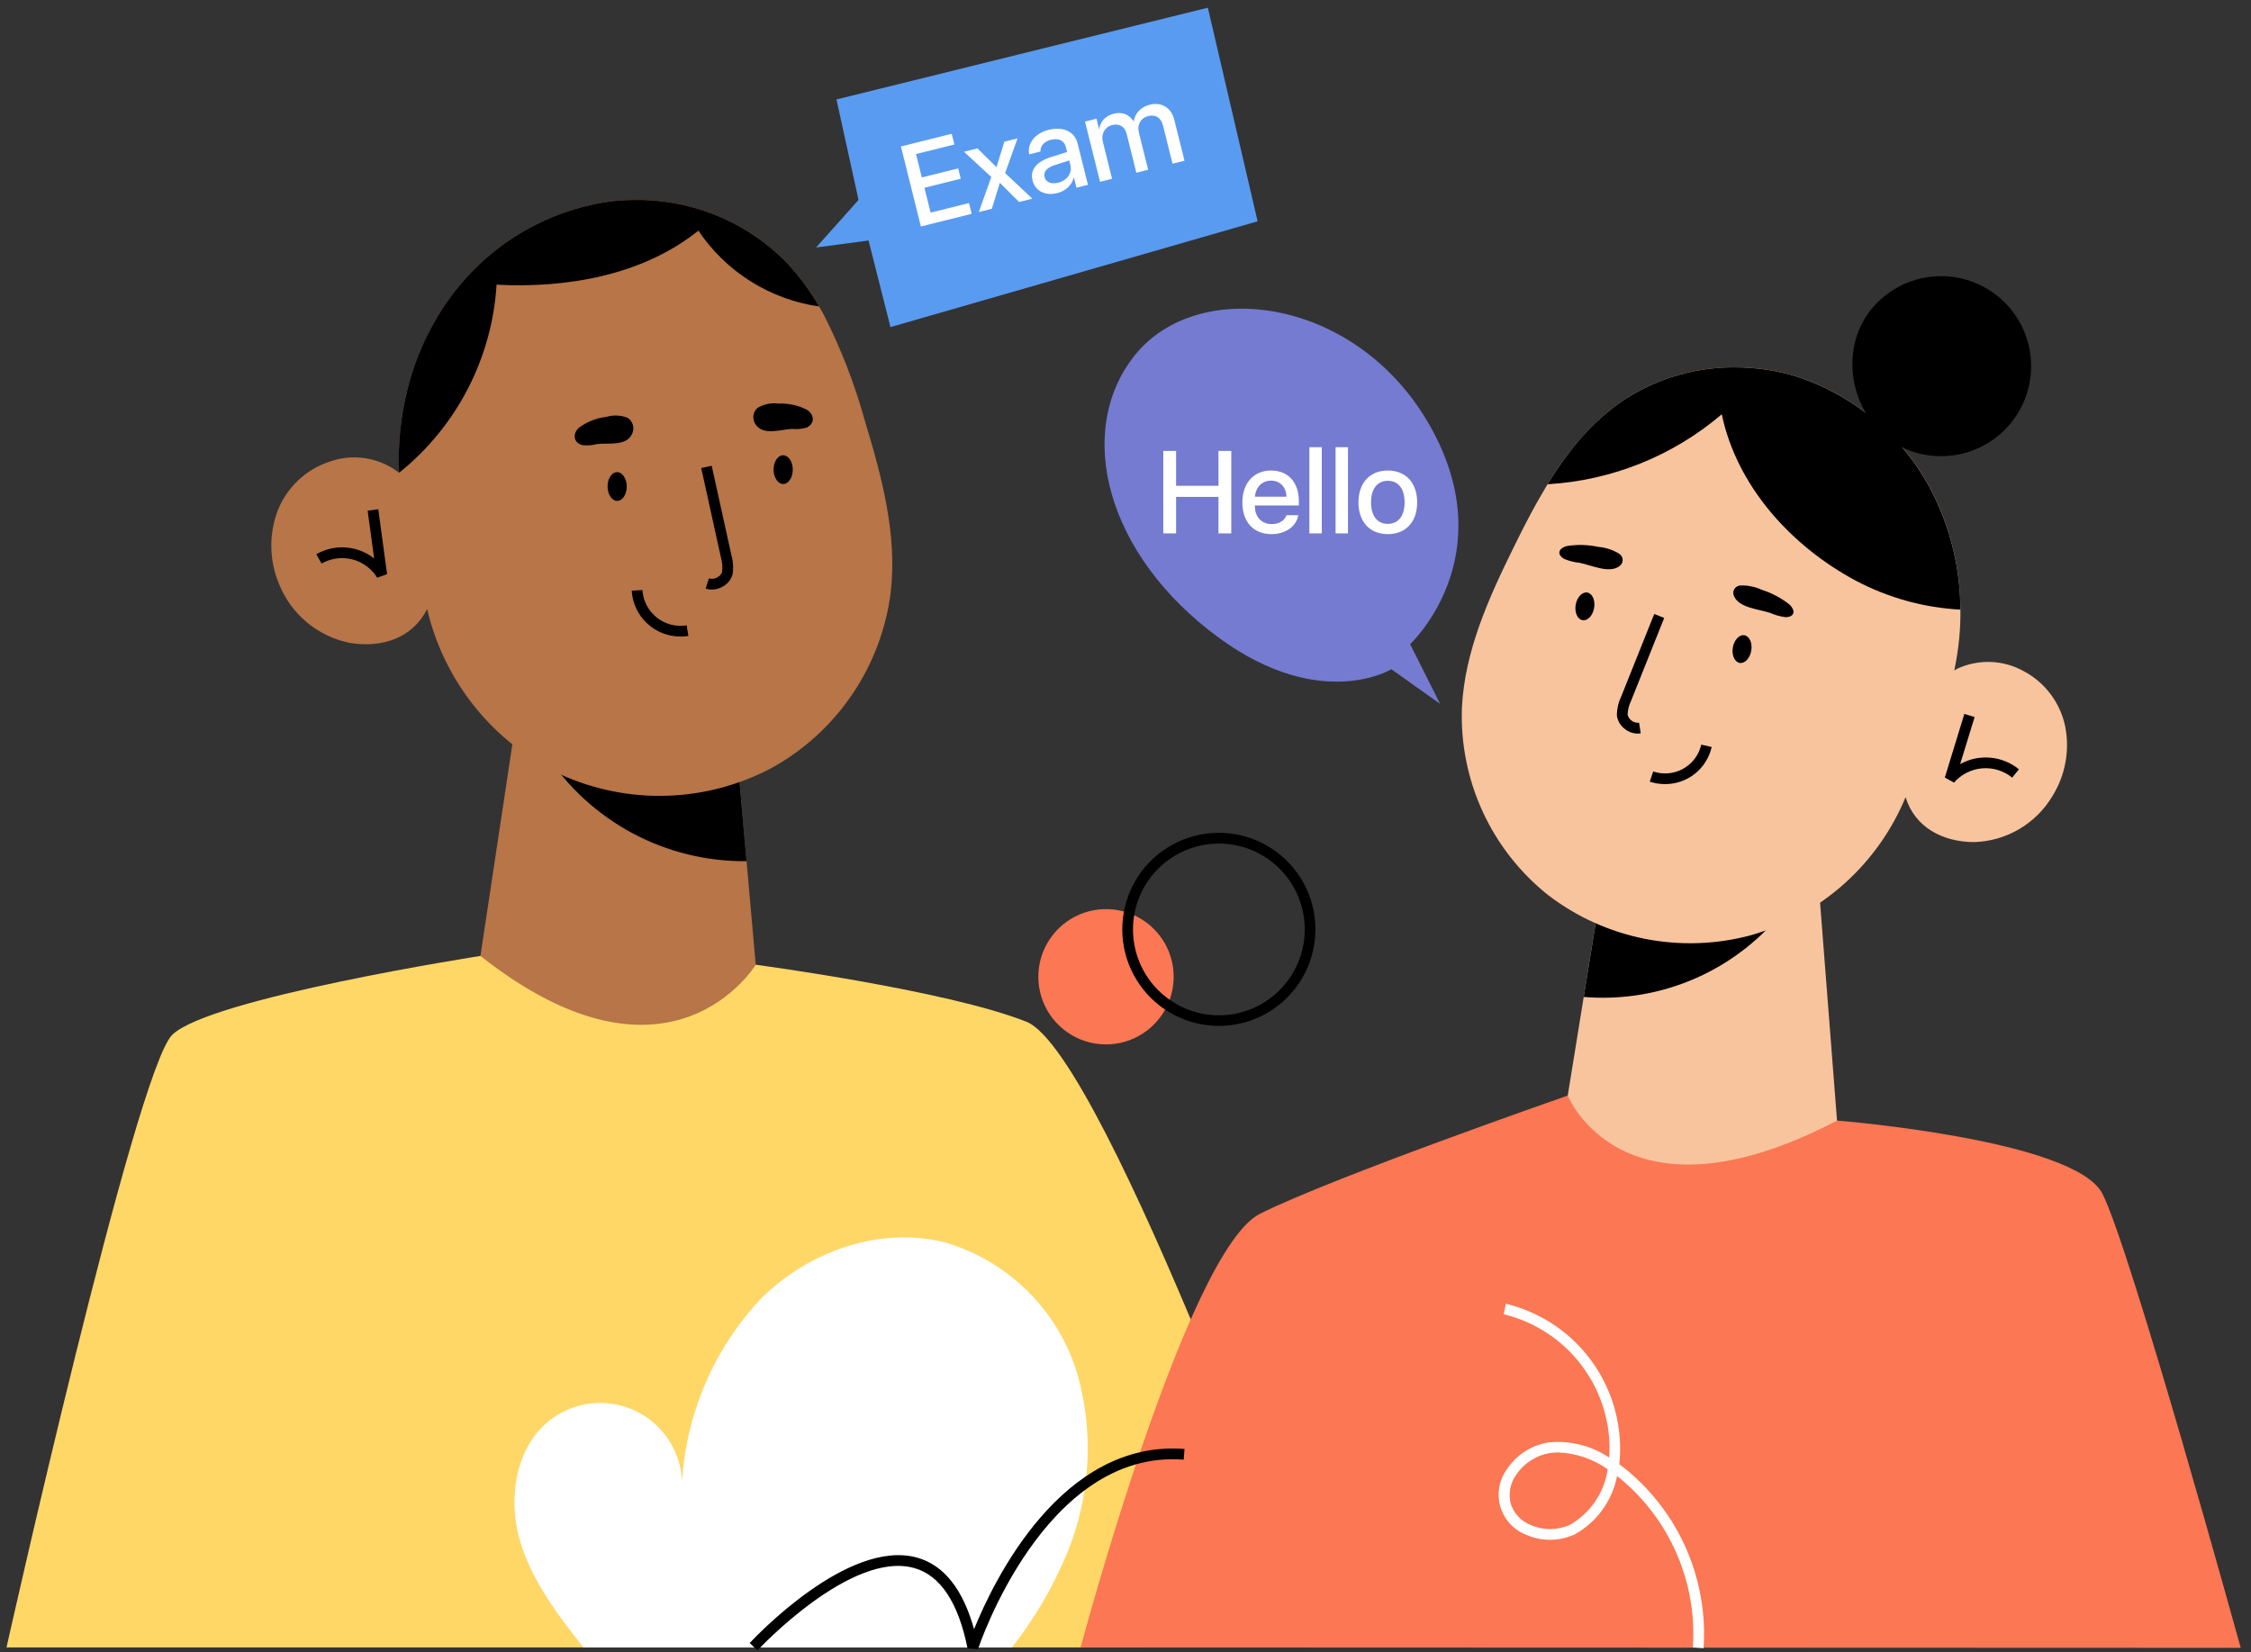 <svg width="173" height="127" viewBox="0 0 173 127" fill="none" xmlns="http://www.w3.org/2000/svg">
<rect x="0" y="0" width="173" height="127" fill="#333333" stroke="none"/>
<path d="M119.294 91.577L141.744 93.335L139.469 64.081L123.944 62.865L123.396 66.242L121.716 76.635L119.294 91.577Z" fill="#F8C49E"/>
<path d="M121.717 76.632C124.685 76.879 127.667 76.374 130.388 75.165C133.109 73.955 135.482 72.08 137.287 69.712C132.809 68.648 128.378 67.412 123.9 66.353C123.735 66.313 123.569 66.274 123.4 66.241L121.717 76.632Z" fill="black"/>
<path d="M157.738 61.192C157.116 62.236 156.241 63.108 155.194 63.726C154.147 64.343 152.961 64.688 151.746 64.727C149.321 64.732 147.162 63.596 146.454 61.275C145.4 63.823 143.785 66.1 141.729 67.937C139.673 69.774 137.228 71.123 134.578 71.884C131.916 72.602 129.123 72.698 126.418 72.163C123.713 71.628 121.167 70.477 118.978 68.799C116.821 67.082 115.098 64.883 113.948 62.378C112.797 59.872 112.253 57.132 112.357 54.377C112.572 50.029 114.424 45.942 116.35 42.038C116.915 40.886 117.504 39.724 118.14 38.589C118.371 38.178 118.608 37.771 118.849 37.368C118.879 37.32 118.91 37.268 118.94 37.221C119.154 36.869 119.378 36.521 119.606 36.179C120.031 35.543 120.477 34.925 120.953 34.336C121.982 33.03 123.192 31.879 124.548 30.917C127.06 29.201 130.024 28.267 133.066 28.235C133.166 28.235 133.266 28.235 133.366 28.235C134.241 28.237 135.114 28.308 135.978 28.449C136.122 28.469 136.264 28.499 136.411 28.526C136.955 28.631 137.493 28.765 138.023 28.926C140.266 29.647 142.345 30.803 144.142 32.328C145.938 33.853 147.415 35.717 148.49 37.814C149.916 40.618 150.662 43.718 150.668 46.864C150.668 47.185 150.668 47.504 150.656 47.826C150.627 48.673 150.545 49.517 150.411 50.354C150.35 50.754 150.278 51.146 150.196 51.535L150.406 51.41C151.213 51.032 152.098 50.851 152.989 50.882C153.88 50.913 154.75 51.155 155.529 51.588C156.347 52.022 157.058 52.632 157.611 53.374C158.165 54.116 158.546 54.971 158.729 55.879C159.078 57.712 158.725 59.608 157.738 61.192Z" fill="#F8C49E"/>
<path d="M150.175 60.157L149.469 59.765L150.969 54.876L151.758 55.118L150.648 58.732C151.354 58.339 152.162 58.167 152.967 58.239C153.772 58.31 154.538 58.621 155.164 59.132L154.644 59.772C153.995 59.243 153.165 58.987 152.331 59.059C151.496 59.131 150.722 59.525 150.173 60.157H150.175Z" fill="black"/>
<path d="M125.871 56.388C125.504 56.386 125.149 56.257 124.865 56.024C124.702 55.902 124.565 55.748 124.461 55.572C124.358 55.395 124.292 55.2 124.265 54.998C124.264 54.498 124.376 54.005 124.591 53.554L127.135 47.195L127.901 47.501L125.359 53.86C125.193 54.198 125.1 54.567 125.088 54.944C125.141 55.133 125.258 55.298 125.419 55.41C125.581 55.521 125.777 55.573 125.972 55.555L126.097 56.371C126.022 56.382 125.947 56.388 125.871 56.388Z" fill="black"/>
<path d="M127.962 60.271C127.564 60.272 127.168 60.208 126.791 60.081L127.056 59.3C127.434 59.428 127.834 59.475 128.231 59.439C128.628 59.403 129.013 59.283 129.362 59.089C129.71 58.895 130.013 58.629 130.253 58.31C130.492 57.991 130.662 57.626 130.751 57.237L131.551 57.42C131.367 58.233 130.911 58.958 130.258 59.477C129.605 59.995 128.795 60.275 127.962 60.271Z" fill="black"/>
<path d="M133.176 49.771C133.076 50.358 133.311 50.888 133.703 50.955C134.095 51.022 134.492 50.6 134.593 50.014C134.694 49.428 134.458 48.897 134.066 48.83C133.674 48.763 133.276 49.185 133.176 49.771Z" fill="black"/>
<path d="M121.099 46.488C120.999 47.075 121.235 47.605 121.626 47.672C122.017 47.739 122.415 47.317 122.516 46.731C122.617 46.145 122.381 45.614 121.991 45.547C121.601 45.48 121.199 45.902 121.099 46.488Z" fill="black"/>
<path d="M121.396 43.261C120.994 43.219 120.599 43.12 120.225 42.967C119.625 42.621 119.759 42.137 120.447 41.967C121.241 41.844 122.05 41.867 122.835 42.036C123.411 42.082 123.967 42.266 124.457 42.572C124.537 42.626 124.602 42.7 124.646 42.786C124.69 42.872 124.712 42.968 124.709 43.064C124.706 43.161 124.678 43.255 124.629 43.338C124.58 43.421 124.51 43.491 124.427 43.54C123.646 44.09 122.319 43.446 121.396 43.261Z" fill="black"/>
<path d="M136.057 47.116C136.428 47.278 136.819 47.387 137.22 47.439C137.914 47.439 138.036 46.948 137.52 46.461C136.891 45.962 136.177 45.582 135.411 45.339C134.888 45.096 134.313 44.981 133.736 45.004C133.64 45.012 133.547 45.044 133.466 45.097C133.386 45.15 133.32 45.223 133.275 45.308C133.23 45.394 133.207 45.489 133.209 45.586C133.21 45.682 133.236 45.777 133.284 45.861C133.691 46.726 135.164 46.819 136.057 47.116Z" fill="black"/>
<path d="M58.747 81.649L35.67 81.787L40.156 52.054L56.113 51.954L56.424 55.446L57.375 66.191L58.747 81.649Z" fill="#B77548"/>
<path d="M57.374 66.194C54.323 66.226 51.314 65.489 48.622 64.052C45.931 62.615 43.645 60.524 41.974 57.971C46.628 57.213 51.249 56.283 55.903 55.525C56.075 55.497 56.249 55.469 56.426 55.448L57.374 66.194Z" fill="black"/>
<path d="M21.428 44.847C21.883 46.007 22.623 47.033 23.579 47.833C24.536 48.631 25.678 49.177 26.9 49.419C29.35 49.828 31.723 49.04 32.827 46.811C33.468 49.563 34.721 52.136 36.493 54.337C38.266 56.538 40.512 58.31 43.065 59.523C45.636 60.694 48.443 61.256 51.267 61.166C54.091 61.077 56.857 60.337 59.349 59.006C61.819 57.632 63.93 55.696 65.512 53.354C67.094 51.012 68.103 48.331 68.456 45.527C68.967 41.096 67.775 36.655 66.48 32.387C65.701 29.556 64.64 26.811 63.312 24.192C63.195 23.978 63.075 23.766 62.954 23.556C62.633 23.007 62.29 22.475 61.919 21.956C61.712 21.667 61.497 21.386 61.267 21.111C61.251 21.091 61.237 21.074 61.218 21.054C60.855 20.603 60.464 20.176 60.047 19.774C56.962 16.85 52.845 15.267 48.596 15.369C47.979 15.376 47.363 15.421 46.752 15.504C44.363 15.858 42.068 16.68 39.998 17.923C37.928 19.166 36.123 20.805 34.687 22.746C34.195 23.407 33.746 24.1 33.342 24.819C32.609 26.119 32.022 27.497 31.592 28.927C31.479 29.287 31.376 29.654 31.292 30.027C30.783 32.091 30.575 34.219 30.676 36.343C29.921 35.757 29.029 35.372 28.084 35.225C27.14 35.078 26.174 35.173 25.276 35.502C24.377 35.806 23.555 36.304 22.872 36.962C22.188 37.621 21.658 38.422 21.32 39.309C20.66 41.103 20.698 43.08 21.428 44.847Z" fill="#B77548"/>
<path d="M28.988 44.406L29.748 44.134L29.072 39.143L28.255 39.254L28.755 42.926C28.131 42.435 27.374 42.141 26.582 42.083C25.79 42.025 24.998 42.205 24.309 42.6L24.719 43.317C25.433 42.908 26.278 42.793 27.076 42.996C27.873 43.199 28.56 43.705 28.991 44.406H28.988Z" fill="black"/>
<path d="M54.711 45.317C54.998 45.315 55.279 45.239 55.528 45.097C55.712 45.001 55.875 44.869 56.007 44.709C56.139 44.549 56.238 44.364 56.298 44.166C56.381 43.662 56.35 43.146 56.208 42.656L54.698 35.802L53.893 35.979L55.403 42.834C55.515 43.205 55.546 43.596 55.494 43.98C55.423 44.154 55.291 44.296 55.123 44.38C55.028 44.437 54.922 44.474 54.812 44.487C54.703 44.501 54.591 44.491 54.485 44.458L54.229 45.242C54.385 45.292 54.547 45.318 54.711 45.317Z" fill="black"/>
<path d="M52.315 48.93C52.513 48.93 52.711 48.914 52.906 48.882L52.773 48.068C52.369 48.134 51.955 48.114 51.559 48.011C51.162 47.907 50.792 47.721 50.471 47.465C50.151 47.21 49.888 46.89 49.699 46.526C49.51 46.163 49.399 45.764 49.373 45.355L48.549 45.405C48.608 46.363 49.031 47.262 49.732 47.918C50.433 48.574 51.359 48.936 52.319 48.93H52.315Z" fill="black"/>
<path d="M48.168 37.393C48.168 38.003 47.845 38.499 47.438 38.502C47.031 38.505 46.699 38.012 46.695 37.402C46.691 36.792 47.018 36.294 47.425 36.292C47.832 36.29 48.168 36.793 48.168 37.393Z" fill="black"/>
<path d="M60.928 36.094C60.928 36.704 60.605 37.2 60.198 37.203C59.791 37.206 59.459 36.713 59.455 36.103C59.451 35.493 59.778 34.995 60.185 34.994C60.592 34.993 60.924 35.484 60.928 36.094Z" fill="black"/>
<path d="M45.854 34.137C45.486 34.238 45.101 34.263 44.723 34.21C44.064 34 43.984 33.337 44.509 32.864C45.123 32.415 45.843 32.132 46.599 32.044C47.13 31.886 47.699 31.908 48.216 32.107C48.42 32.23 48.57 32.425 48.638 32.653C48.706 32.881 48.686 33.126 48.583 33.341C48.133 34.337 46.725 34.02 45.854 34.137Z" fill="black"/>
<path d="M60.889 32.969C61.269 33.008 61.653 32.971 62.018 32.858C62.635 32.545 62.607 31.879 62.013 31.494C61.334 31.151 60.579 30.988 59.819 31.021C59.269 30.95 58.711 31.064 58.232 31.343C58.05 31.497 57.933 31.713 57.903 31.949C57.873 32.185 57.931 32.424 58.068 32.619C58.672 33.528 60.011 32.992 60.889 32.969Z" fill="black"/>
<path d="M101.323 126.632C101.323 126.632 84.957 80.967 78.895 78.542C72.833 76.117 58.082 74.155 58.082 74.155C58.082 74.155 51.525 84.985 36.923 73.479C36.923 73.479 16.058 76.724 13.229 79.553C10.4 82.382 0.5 126.631 0.5 126.631L101.323 126.632Z" fill="#FED766"/>
<path d="M30.67 36.34C32.858 34.586 34.655 32.394 35.946 29.904C37.236 27.414 37.991 24.682 38.163 21.883C43.563 22.167 49.397 21.161 53.674 17.729C54.727 19.296 56.096 20.624 57.695 21.628C59.293 22.632 61.085 23.289 62.953 23.557C62.632 23.008 62.289 22.476 61.918 21.957C61.711 21.668 61.496 21.387 61.266 21.112C61.25 21.092 61.236 21.075 61.217 21.055C60.854 20.604 60.463 20.177 60.046 19.775C56.961 16.852 52.844 15.268 48.595 15.37C47.978 15.377 47.362 15.422 46.751 15.505C44.363 15.859 42.068 16.681 39.997 17.924C37.927 19.167 36.122 20.806 34.686 22.747C34.194 23.408 33.745 24.1 33.342 24.819C32.609 26.119 32.022 27.497 31.592 28.927C31.479 29.287 31.376 29.654 31.292 30.027C30.781 32.09 30.572 34.217 30.67 36.34Z" fill="black"/>
<path d="M83.051 126.632C83.051 126.632 91.185 96.122 96.843 93.293C102.501 90.464 120.488 84.212 120.488 84.212C120.488 84.212 124.71 94.735 141.188 86.134C141.188 86.134 159.43 87.582 161.578 91.751C163.726 95.92 172.211 126.664 172.211 126.664L83.051 126.632Z" fill="#FC7753"/>
<path d="M150.666 46.861C147.856 46.709 145.113 45.95 142.626 44.634C137.652 41.975 133.483 37.364 132.326 31.844C128.569 35.047 123.868 36.936 118.939 37.222C119.153 36.87 119.377 36.522 119.606 36.18C120.031 35.544 120.477 34.926 120.952 34.337C121.98 33.031 123.191 31.88 124.547 30.918C127.057 29.203 130.018 28.27 133.058 28.237C133.158 28.237 133.258 28.237 133.358 28.237C134.233 28.239 135.106 28.311 135.97 28.451C136.114 28.471 136.256 28.501 136.403 28.528C136.947 28.633 137.485 28.767 138.015 28.928C140.258 29.649 142.337 30.805 144.133 32.33C145.929 33.855 147.407 35.719 148.482 37.816C149.909 40.618 150.657 43.716 150.666 46.861Z" fill="black"/>
<path d="M148.925 35.06C150.008 35.1 151.086 34.886 152.071 34.433C153.056 33.981 153.921 33.303 154.597 32.455C155.272 31.607 155.738 30.612 155.958 29.551C156.179 28.489 156.146 27.391 155.864 26.344C155.582 25.298 155.058 24.332 154.334 23.525C153.61 22.718 152.706 22.093 151.696 21.699C150.686 21.305 149.598 21.155 148.519 21.259C147.44 21.363 146.4 21.719 145.484 22.299C139.881 25.849 142.304 34.812 148.925 35.06Z" fill="black"/>
<path d="M81.566 120.394C80.556 122.619 79.28 124.713 77.766 126.631H44.841C42.811 124.054 40.767 121.38 39.904 118.221C39.016 114.974 39.69 111.052 42.404 109.059C43.326 108.381 44.415 107.968 45.554 107.863C46.693 107.758 47.84 107.966 48.87 108.464C49.9 108.962 50.775 109.731 51.4 110.689C52.025 111.647 52.378 112.758 52.419 113.901C52.733 108.669 54.859 103.709 58.431 99.873C62.092 96.19 67.631 94.215 72.661 95.508C75.075 96.222 77.272 97.531 79.049 99.315C80.826 101.098 82.126 103.299 82.832 105.716C84.184 110.602 83.735 115.811 81.566 120.394Z" fill="white"/>
<path d="M58.218 126.855L57.618 126.295C57.918 125.965 65.161 118.235 70.489 119.729C72.539 120.305 74.006 122.151 74.86 125.229C76.395 121.448 81.619 110.644 91.035 111.375L90.972 112.197C80.28 111.364 75.215 126.608 75.164 126.763L74.364 126.717C73.651 123.174 72.272 121.092 70.264 120.529C65.408 119.159 58.29 126.778 58.218 126.855Z" fill="black"/>
<path d="M130.929 126.69L130.105 126.629C130.27 124.171 129.846 121.709 128.87 119.447C127.893 117.185 126.392 115.188 124.49 113.622C124.423 113.567 124.353 113.511 124.28 113.456C124.098 114.394 123.713 115.28 123.152 116.054C122.592 116.828 121.869 117.47 121.035 117.935C120.45 118.207 119.814 118.351 119.169 118.357C118.523 118.363 117.884 118.232 117.294 117.971C116.823 117.789 116.4 117.502 116.058 117.132C115.715 116.762 115.462 116.318 115.317 115.835C115.172 115.351 115.14 114.841 115.222 114.343C115.305 113.846 115.501 113.373 115.794 112.963C116.15 112.415 116.616 111.947 117.162 111.588C117.708 111.229 118.323 110.987 118.967 110.877C120.626 110.699 122.295 111.11 123.681 112.04C123.841 109.542 123.115 107.068 121.631 105.052C120.147 103.037 118 101.609 115.567 101.02L115.732 100.212C118.432 100.863 120.804 102.471 122.408 104.739C124.012 107.006 124.739 109.778 124.453 112.541V112.553C124.653 112.697 124.835 112.841 125.01 112.982C127.015 114.633 128.597 116.737 129.626 119.121C130.655 121.504 131.102 124.099 130.929 126.69ZM119.794 111.641C119.56 111.641 119.326 111.658 119.094 111.693C118.566 111.784 118.062 111.984 117.615 112.279C117.168 112.574 116.786 112.958 116.494 113.408C116.278 113.72 116.131 114.076 116.064 114.45C115.997 114.824 116.011 115.209 116.105 115.577C116.223 115.946 116.421 116.285 116.686 116.569C116.95 116.852 117.275 117.073 117.635 117.216C118.114 117.429 118.633 117.538 119.158 117.534C119.682 117.531 120.2 117.415 120.676 117.195C121.448 116.75 122.108 116.134 122.607 115.396C123.106 114.658 123.431 113.816 123.556 112.934C122.453 112.15 121.146 111.702 119.794 111.645V111.641Z" fill="white"/>
<path d="M89.2 78.147C88.593 78.977 87.754 79.609 86.788 79.963C85.823 80.316 84.774 80.376 83.774 80.133C82.775 79.891 81.87 79.357 81.174 78.6C80.478 77.843 80.021 76.897 79.863 75.881C79.704 74.865 79.851 73.824 80.284 72.891C80.716 71.959 81.416 71.175 82.294 70.64C83.172 70.104 84.189 69.841 85.217 69.884C86.245 69.927 87.236 70.273 88.067 70.88C88.618 71.283 89.085 71.79 89.441 72.373C89.796 72.956 90.034 73.604 90.139 74.279C90.244 74.954 90.215 75.642 90.054 76.306C89.893 76.97 89.603 77.595 89.2 78.147Z" fill="#FC7753"/>
<path d="M93.668 78.856C92.475 78.855 91.299 78.567 90.242 78.015C89.183 77.463 88.274 76.665 87.591 75.686C86.907 74.709 86.469 73.58 86.315 72.397C86.16 71.214 86.293 70.011 86.702 68.89C87.111 67.769 87.784 66.764 88.665 65.959C89.546 65.153 90.607 64.572 91.76 64.265C92.913 63.957 94.123 63.932 95.287 64.192C96.452 64.451 97.537 64.988 98.45 65.756C99.616 66.736 100.452 68.051 100.845 69.522C101.237 70.993 101.168 72.55 100.646 73.98C100.124 75.411 99.174 76.646 97.926 77.518C96.677 78.391 95.191 78.858 93.668 78.856ZM93.68 64.842C92.128 64.841 90.626 65.387 89.436 66.384C88.247 67.381 87.447 68.765 87.177 70.293C86.907 71.822 87.184 73.396 87.96 74.74C88.736 76.084 89.96 77.112 91.418 77.643C92.876 78.174 94.475 78.175 95.933 77.644C97.391 77.114 98.616 76.086 99.392 74.743C100.168 73.399 100.446 71.824 100.176 70.296C99.907 68.768 99.108 67.383 97.919 66.386C96.734 65.387 95.233 64.841 93.683 64.842H93.68Z" fill="black"/>
<path d="M110.68 54.104L108.375 49.514C108.375 49.514 115.541 42.856 109.961 32.838C104.381 22.821 92.076 21.188 87.194 27.333C82.594 33.123 84.933 42.654 93.732 49.065C101.535 54.741 106.934 51.442 106.934 51.442L110.68 54.104Z" fill="#747BD1"/>
<path d="M94.63 41V34.659H93.645V37.339H90.389V34.659H89.404V41H90.389V38.192H93.645V41H94.63ZM97.684 36.944C98.378 36.944 98.848 37.436 98.87 38.179H96.449C96.502 37.445 96.998 36.944 97.684 36.944ZM98.866 39.602C98.734 40.02 98.299 40.284 97.745 40.284C96.963 40.284 96.445 39.739 96.445 38.913V38.855H99.824V38.521C99.824 37.076 98.998 36.166 97.688 36.166C96.352 36.166 95.482 37.137 95.482 38.631C95.482 40.125 96.344 41.057 97.728 41.057C98.8 41.057 99.639 40.459 99.776 39.602H98.866ZM100.633 41H101.586V34.373H100.633V41ZM102.645 41H103.599V34.373H102.645V41ZM106.662 41.057C108.042 41.057 108.916 40.117 108.916 38.614C108.916 37.111 108.037 36.166 106.662 36.166C105.286 36.166 104.403 37.115 104.403 38.614C104.403 40.117 105.282 41.057 106.662 41.057ZM106.662 40.266C105.853 40.266 105.37 39.655 105.37 38.614C105.37 37.577 105.853 36.957 106.662 36.957C107.47 36.957 107.949 37.572 107.949 38.614C107.949 39.655 107.47 40.266 106.662 40.266Z" fill="white"/>
<path d="M62.721 19.022L65.983 15.367L64.286 7.644L92.829 0.592L96.654 17.011L68.438 25.142L66.753 18.486L62.721 19.022Z" fill="#599BF0"/>
<path d="M74.472 15.608L71.523 16.344L71.046 14.434L73.838 13.738L73.641 12.945L70.849 13.641L70.4 11.842L73.35 11.106L73.144 10.284L69.24 11.258L70.774 17.409L74.679 16.435L74.472 15.608ZM76.859 14.066L78.323 15.525L79.342 15.271L77.248 13.303L78.204 10.638L77.19 10.891L76.591 12.829L76.57 12.834L75.122 11.407L74.087 11.665L76.187 13.604L75.225 16.299L76.226 16.049L76.838 14.071L76.859 14.066ZM81.323 14.044C80.79 14.177 80.381 14.007 80.282 13.611C80.18 13.201 80.449 12.885 81.071 12.689L82.177 12.332L82.267 12.694C82.419 13.304 82.009 13.873 81.323 14.044ZM81.259 14.843C81.89 14.685 82.387 14.226 82.517 13.66L82.539 13.654L82.731 14.426L83.614 14.206L82.821 11.03C82.593 10.114 81.715 9.699 80.585 9.98C79.545 10.24 78.92 11.039 79.099 11.864L79.964 11.648C79.945 11.227 80.247 10.875 80.75 10.75C81.368 10.596 81.794 10.797 81.926 11.326L82.015 11.684L80.784 12.068C79.66 12.425 79.15 13.051 79.353 13.861C79.559 14.688 80.334 15.074 81.259 14.843ZM84.543 13.974L85.468 13.743L84.76 10.904C84.609 10.299 84.907 9.753 85.478 9.611C86.02 9.476 86.45 9.731 86.584 10.268L87.335 13.277L88.243 13.051L87.526 10.178C87.378 9.585 87.674 9.063 88.24 8.922C88.816 8.778 89.231 9.046 89.382 9.651L90.114 12.584L91.035 12.354L90.248 9.2C90.017 8.275 89.27 7.823 88.358 8.05C87.697 8.215 87.237 8.692 87.133 9.311L87.112 9.317C86.781 8.788 86.235 8.58 85.592 8.74C84.986 8.891 84.566 9.331 84.483 9.905L84.466 9.909L84.27 9.124L83.388 9.345L84.543 13.974Z" fill="white"/>
</svg>
